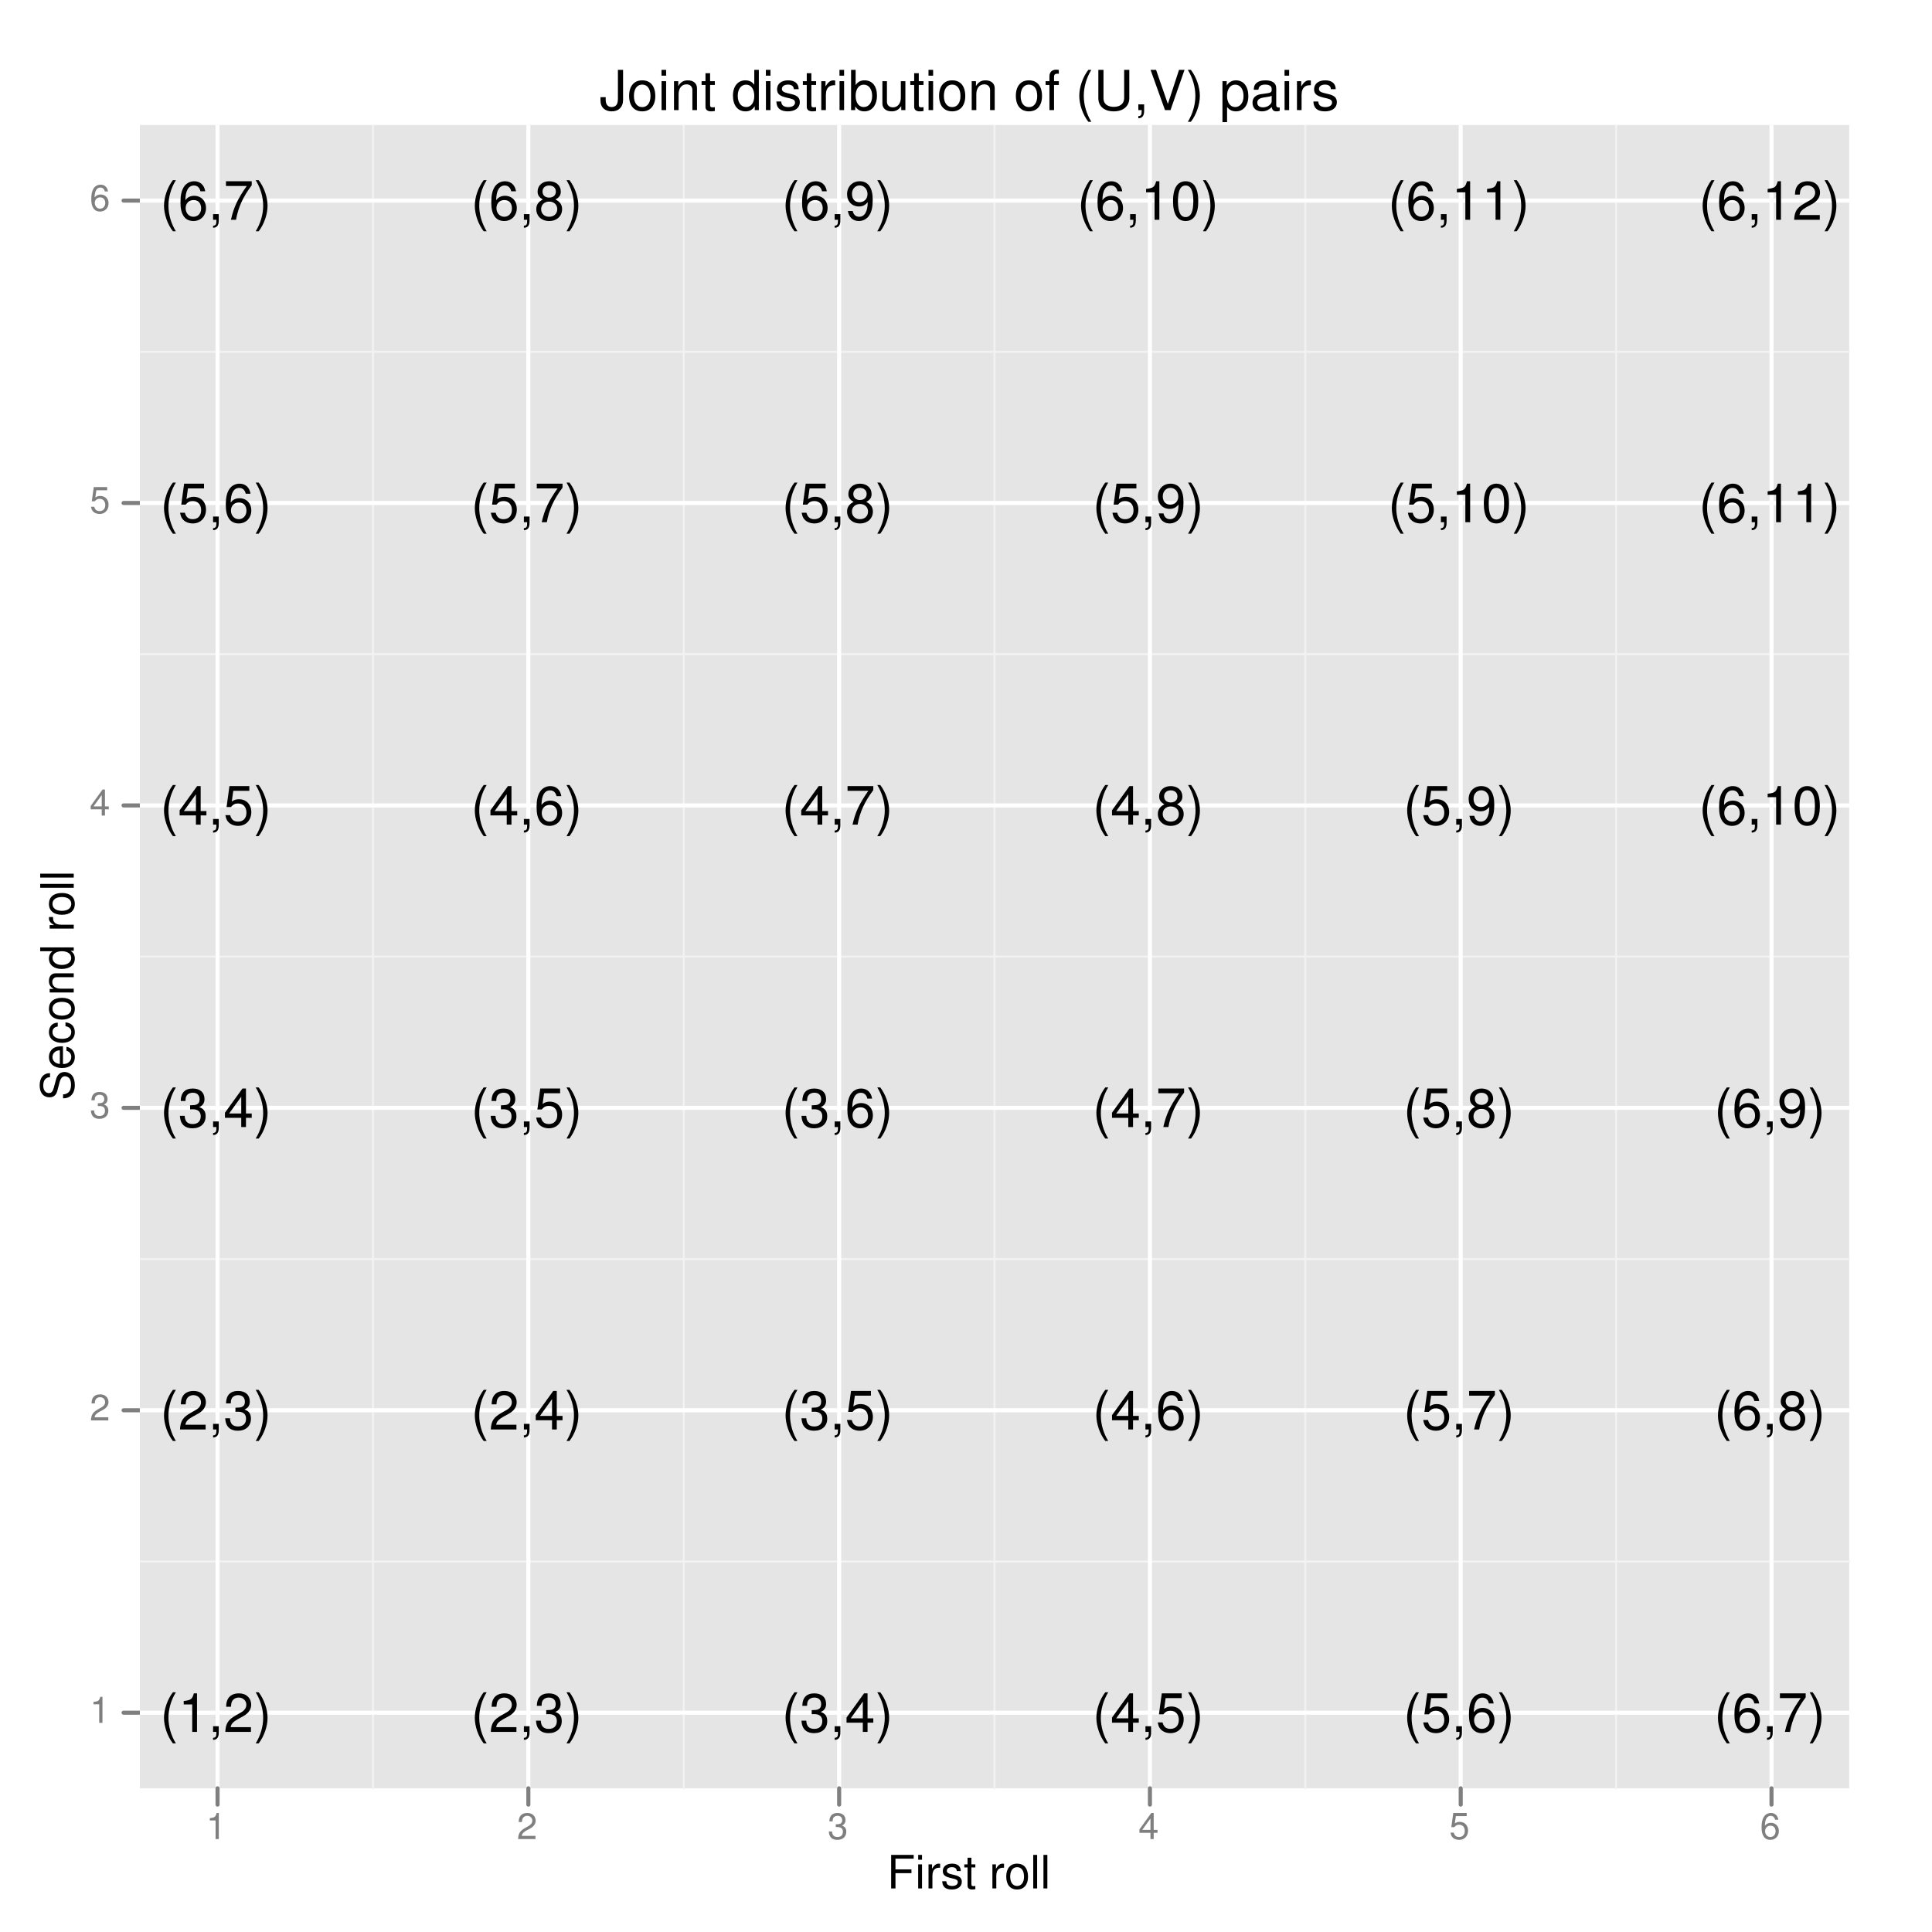 <?xml version="1.0" encoding="UTF-8"?>
<svg xmlns="http://www.w3.org/2000/svg" xmlns:xlink="http://www.w3.org/1999/xlink" width="504pt" height="504pt" viewBox="0 0 504 504" version="1.1">
<defs>
<g>
<symbol overflow="visible" id="glyph0-0">
<path style="stroke:none;" d="M 4.797 -10.5 L 4.797 -3.109 C 4.797 -2.281 4.703 -1.797 4.469 -1.438 C 4.203 -1.031 3.719 -0.797 3.188 -0.797 C 2.172 -0.797 1.609 -1.469 1.609 -2.688 L 1.609 -3.375 L 0.25 -3.375 L 0.25 -2.453 C 0.25 -0.75 1.375 0.328 3.172 0.328 C 5 0.328 6.141 -0.812 6.141 -2.625 L 6.141 -10.5 Z M 4.797 -10.5 "/>
</symbol>
<symbol overflow="visible" id="glyph0-1">
<path style="stroke:none;" d="M 3.922 -7.766 C 1.797 -7.766 0.516 -6.25 0.516 -3.719 C 0.516 -1.188 1.781 0.328 3.938 0.328 C 6.047 0.328 7.344 -1.188 7.344 -3.656 C 7.344 -6.266 6.094 -7.766 3.922 -7.766 Z M 3.938 -6.656 C 5.281 -6.656 6.094 -5.547 6.094 -3.672 C 6.094 -1.906 5.266 -0.781 3.938 -0.781 C 2.594 -0.781 1.766 -1.891 1.766 -3.719 C 1.766 -5.531 2.594 -6.656 3.938 -6.656 Z M 3.938 -6.656 "/>
</symbol>
<symbol overflow="visible" id="glyph0-2">
<path style="stroke:none;" d="M 2.156 -7.547 L 0.969 -7.547 L 0.969 0 L 2.156 0 Z M 2.156 -10.5 L 0.953 -10.5 L 0.953 -8.984 L 2.156 -8.984 Z M 2.156 -10.5 "/>
</symbol>
<symbol overflow="visible" id="glyph0-3">
<path style="stroke:none;" d="M 1.016 -7.547 L 1.016 0 L 2.219 0 L 2.219 -4.156 C 2.219 -5.703 3.031 -6.719 4.266 -6.719 C 5.219 -6.719 5.812 -6.141 5.812 -5.234 L 5.812 0 L 7.016 0 L 7.016 -5.703 C 7.016 -6.953 6.078 -7.766 4.625 -7.766 C 3.5 -7.766 2.781 -7.328 2.125 -6.281 L 2.125 -7.547 Z M 1.016 -7.547 "/>
</symbol>
<symbol overflow="visible" id="glyph0-4">
<path style="stroke:none;" d="M 3.656 -7.547 L 2.422 -7.547 L 2.422 -9.625 L 1.219 -9.625 L 1.219 -7.547 L 0.203 -7.547 L 0.203 -6.562 L 1.219 -6.562 L 1.219 -0.859 C 1.219 -0.094 1.75 0.328 2.672 0.328 C 2.969 0.328 3.25 0.297 3.656 0.234 L 3.656 -0.781 C 3.5 -0.734 3.312 -0.719 3.078 -0.719 C 2.562 -0.719 2.422 -0.859 2.422 -1.391 L 2.422 -6.562 L 3.656 -6.562 Z M 3.656 -7.547 "/>
</symbol>
<symbol overflow="visible" id="glyph0-5">
<path style="stroke:none;" d=""/>
</symbol>
<symbol overflow="visible" id="glyph0-6">
<path style="stroke:none;" d="M 7.125 -10.5 L 5.938 -10.5 L 5.938 -6.594 C 5.438 -7.359 4.625 -7.766 3.609 -7.766 C 1.656 -7.766 0.375 -6.188 0.375 -3.781 C 0.375 -1.234 1.625 0.328 3.656 0.328 C 4.703 0.328 5.422 -0.062 6.062 -1 L 6.062 0 L 7.125 0 Z M 3.812 -6.641 C 5.109 -6.641 5.938 -5.484 5.938 -3.688 C 5.938 -1.938 5.094 -0.797 3.828 -0.797 C 2.5 -0.797 1.625 -1.953 1.625 -3.719 C 1.625 -5.469 2.5 -6.641 3.812 -6.641 Z M 3.812 -6.641 "/>
</symbol>
<symbol overflow="visible" id="glyph0-7">
<path style="stroke:none;" d="M 6.312 -5.453 C 6.297 -6.922 5.312 -7.766 3.578 -7.766 C 1.812 -7.766 0.672 -6.859 0.672 -5.453 C 0.672 -4.281 1.281 -3.719 3.062 -3.281 L 4.188 -3.016 C 5.031 -2.812 5.359 -2.5 5.359 -1.953 C 5.359 -1.25 4.656 -0.781 3.594 -0.781 C 2.953 -0.781 2.406 -0.969 2.109 -1.281 C 1.922 -1.5 1.828 -1.719 1.75 -2.25 L 0.484 -2.25 C 0.547 -0.5 1.531 0.328 3.5 0.328 C 5.406 0.328 6.609 -0.609 6.609 -2.062 C 6.609 -3.188 5.984 -3.797 4.484 -4.156 L 3.328 -4.438 C 2.344 -4.672 1.938 -4.984 1.938 -5.516 C 1.938 -6.203 2.547 -6.656 3.531 -6.656 C 4.5 -6.656 5.016 -6.234 5.047 -5.453 Z M 6.312 -5.453 "/>
</symbol>
<symbol overflow="visible" id="glyph0-8">
<path style="stroke:none;" d="M 1 -7.547 L 1 0 L 2.203 0 L 2.203 -3.922 C 2.203 -5 2.484 -5.703 3.047 -6.125 C 3.422 -6.391 3.781 -6.484 4.625 -6.5 L 4.625 -7.719 C 4.422 -7.75 4.328 -7.766 4.156 -7.766 C 3.391 -7.766 2.797 -7.297 2.109 -6.188 L 2.109 -7.547 Z M 1 -7.547 "/>
</symbol>
<symbol overflow="visible" id="glyph0-9">
<path style="stroke:none;" d="M 0.781 -10.5 L 0.781 0 L 1.859 0 L 1.859 -0.969 C 2.438 -0.094 3.203 0.328 4.25 0.328 C 6.234 0.328 7.531 -1.297 7.531 -3.797 C 7.531 -6.25 6.297 -7.766 4.312 -7.766 C 3.266 -7.766 2.531 -7.375 1.969 -6.531 L 1.969 -10.5 Z M 4.078 -6.641 C 5.422 -6.641 6.281 -5.469 6.281 -3.672 C 6.281 -1.953 5.391 -0.797 4.078 -0.797 C 2.812 -0.797 1.969 -1.938 1.969 -3.719 C 1.969 -5.484 2.812 -6.641 4.078 -6.641 Z M 4.078 -6.641 "/>
</symbol>
<symbol overflow="visible" id="glyph0-10">
<path style="stroke:none;" d="M 6.938 0 L 6.938 -7.547 L 5.75 -7.547 L 5.75 -3.266 C 5.75 -1.734 4.938 -0.719 3.688 -0.719 C 2.734 -0.719 2.125 -1.297 2.125 -2.203 L 2.125 -7.547 L 0.938 -7.547 L 0.938 -1.734 C 0.938 -0.469 1.875 0.328 3.344 0.328 C 4.453 0.328 5.156 -0.062 5.859 -1.047 L 5.859 0 Z M 6.938 0 "/>
</symbol>
<symbol overflow="visible" id="glyph0-11">
<path style="stroke:none;" d="M 3.719 -7.547 L 2.469 -7.547 L 2.469 -8.734 C 2.469 -9.234 2.75 -9.5 3.297 -9.5 C 3.406 -9.5 3.438 -9.5 3.719 -9.484 L 3.719 -10.469 C 3.438 -10.531 3.281 -10.547 3.047 -10.547 C 1.938 -10.547 1.266 -9.906 1.266 -8.828 L 1.266 -7.547 L 0.266 -7.547 L 0.266 -6.562 L 1.266 -6.562 L 1.266 0 L 2.469 0 L 2.469 -6.562 L 3.719 -6.562 Z M 3.719 -7.547 "/>
</symbol>
<symbol overflow="visible" id="glyph0-12">
<path style="stroke:none;" d="M 3.406 -10.5 C 1.953 -8.609 1.047 -6 1.047 -3.734 C 1.047 -1.453 1.953 1.172 3.406 3.047 L 4.188 3.047 C 2.922 1 2.219 -1.422 2.219 -3.734 C 2.219 -6.016 2.922 -8.453 4.188 -10.5 Z M 3.406 -10.5 "/>
</symbol>
<symbol overflow="visible" id="glyph0-13">
<path style="stroke:none;" d="M 7.953 -10.5 L 7.953 -3.125 C 7.953 -1.719 6.922 -0.844 5.25 -0.844 C 4.469 -0.844 3.828 -1.031 3.328 -1.391 C 2.812 -1.797 2.562 -2.328 2.562 -3.125 L 2.562 -10.5 L 1.219 -10.5 L 1.219 -3.125 C 1.219 -1 2.75 0.328 5.25 0.328 C 7.703 0.328 9.297 -1.016 9.297 -3.125 L 9.297 -10.5 Z M 7.953 -10.5 "/>
</symbol>
<symbol overflow="visible" id="glyph0-14">
<path style="stroke:none;" d="M 1.25 -1.5 L 1.25 0 L 2.125 0 L 2.125 0.266 C 2.125 1.25 1.938 1.547 1.25 1.562 L 1.25 2.125 C 2.266 2.125 2.766 1.469 2.766 0.234 L 2.766 -1.5 Z M 1.25 -1.5 "/>
</symbol>
<symbol overflow="visible" id="glyph0-15">
<path style="stroke:none;" d="M 5.641 0 L 9.297 -10.5 L 7.859 -10.5 L 4.953 -1.609 L 1.875 -10.5 L 0.438 -10.5 L 4.203 0 Z M 5.641 0 "/>
</symbol>
<symbol overflow="visible" id="glyph0-16">
<path style="stroke:none;" d="M 1.344 3.047 C 2.781 1.172 3.688 -1.453 3.688 -3.719 C 3.688 -6 2.781 -8.609 1.344 -10.5 L 0.547 -10.5 C 1.812 -8.438 2.516 -6.016 2.516 -3.719 C 2.516 -1.422 1.812 1.016 0.547 3.047 Z M 1.344 3.047 "/>
</symbol>
<symbol overflow="visible" id="glyph0-17">
<path style="stroke:none;" d="M 0.781 3.141 L 1.984 3.141 L 1.984 -0.797 C 2.625 -0.016 3.328 0.328 4.312 0.328 C 6.25 0.328 7.531 -1.234 7.531 -3.641 C 7.531 -6.188 6.297 -7.766 4.297 -7.766 C 3.266 -7.766 2.453 -7.297 1.891 -6.406 L 1.891 -7.547 L 0.781 -7.547 Z M 4.094 -6.641 C 5.422 -6.641 6.281 -5.469 6.281 -3.672 C 6.281 -1.953 5.406 -0.797 4.094 -0.797 C 2.828 -0.797 1.984 -1.938 1.984 -3.719 C 1.984 -5.484 2.828 -6.641 4.094 -6.641 Z M 4.094 -6.641 "/>
</symbol>
<symbol overflow="visible" id="glyph0-18">
<path style="stroke:none;" d="M 7.703 -0.703 C 7.578 -0.672 7.516 -0.672 7.453 -0.672 C 7.031 -0.672 6.797 -0.891 6.797 -1.266 L 6.797 -5.703 C 6.797 -7.047 5.812 -7.766 3.969 -7.766 C 2.859 -7.766 1.953 -7.453 1.453 -6.891 C 1.109 -6.5 0.969 -6.062 0.938 -5.312 L 2.141 -5.312 C 2.25 -6.234 2.797 -6.656 3.922 -6.656 C 5 -6.656 5.609 -6.25 5.609 -5.531 L 5.609 -5.219 C 5.609 -4.703 5.297 -4.5 4.344 -4.375 C 2.656 -4.156 2.391 -4.109 1.938 -3.922 C 1.047 -3.562 0.609 -2.875 0.609 -1.906 C 0.609 -0.531 1.562 0.328 3.078 0.328 C 4.031 0.328 4.797 0 5.641 -0.781 C 5.734 -0.016 6.109 0.328 6.891 0.328 C 7.125 0.328 7.312 0.297 7.703 0.203 Z M 5.609 -2.375 C 5.609 -1.969 5.484 -1.734 5.125 -1.391 C 4.641 -0.953 4.047 -0.719 3.344 -0.719 C 2.406 -0.719 1.859 -1.172 1.859 -1.938 C 1.859 -2.719 2.391 -3.125 3.672 -3.312 C 4.938 -3.484 5.203 -3.547 5.609 -3.734 Z M 5.609 -2.375 "/>
</symbol>
<symbol overflow="visible" id="glyph1-0">
<path style="stroke:none;" d="M 2.203 -3.984 L 6.375 -3.984 L 6.375 -4.969 L 2.203 -4.969 L 2.203 -7.766 L 6.953 -7.766 L 6.953 -8.75 L 1.078 -8.75 L 1.078 0 L 2.203 0 Z M 2.203 -3.984 "/>
</symbol>
<symbol overflow="visible" id="glyph1-1">
<path style="stroke:none;" d="M 1.797 -6.281 L 0.797 -6.281 L 0.797 0 L 1.797 0 Z M 1.797 -8.75 L 0.797 -8.75 L 0.797 -7.484 L 1.797 -7.484 Z M 1.797 -8.75 "/>
</symbol>
<symbol overflow="visible" id="glyph1-2">
<path style="stroke:none;" d="M 0.828 -6.281 L 0.828 0 L 1.844 0 L 1.844 -3.266 C 1.844 -4.156 2.062 -4.75 2.547 -5.094 C 2.859 -5.328 3.156 -5.406 3.859 -5.406 L 3.859 -6.438 C 3.688 -6.453 3.594 -6.469 3.469 -6.469 C 2.812 -6.469 2.328 -6.078 1.75 -5.141 L 1.75 -6.281 Z M 0.828 -6.281 "/>
</symbol>
<symbol overflow="visible" id="glyph1-3">
<path style="stroke:none;" d="M 5.25 -4.531 C 5.25 -5.766 4.422 -6.469 2.969 -6.469 C 1.516 -6.469 0.562 -5.719 0.562 -4.547 C 0.562 -3.562 1.062 -3.094 2.562 -2.734 L 3.484 -2.516 C 4.188 -2.344 4.469 -2.094 4.469 -1.625 C 4.469 -1.047 3.875 -0.641 3 -0.641 C 2.453 -0.641 2 -0.797 1.75 -1.062 C 1.594 -1.25 1.531 -1.422 1.469 -1.875 L 0.406 -1.875 C 0.453 -0.422 1.266 0.281 2.922 0.281 C 4.5 0.281 5.516 -0.5 5.516 -1.719 C 5.516 -2.656 4.984 -3.172 3.734 -3.469 L 2.766 -3.703 C 1.953 -3.891 1.609 -4.156 1.609 -4.594 C 1.609 -5.172 2.125 -5.547 2.938 -5.547 C 3.75 -5.547 4.172 -5.203 4.203 -4.531 Z M 5.25 -4.531 "/>
</symbol>
<symbol overflow="visible" id="glyph1-4">
<path style="stroke:none;" d="M 3.047 -6.281 L 2.016 -6.281 L 2.016 -8.016 L 1.016 -8.016 L 1.016 -6.281 L 0.172 -6.281 L 0.172 -5.469 L 1.016 -5.469 L 1.016 -0.719 C 1.016 -0.078 1.453 0.281 2.234 0.281 C 2.469 0.281 2.719 0.25 3.047 0.188 L 3.047 -0.641 C 2.922 -0.609 2.766 -0.594 2.562 -0.594 C 2.141 -0.594 2.016 -0.719 2.016 -1.156 L 2.016 -5.469 L 3.047 -5.469 Z M 3.047 -6.281 "/>
</symbol>
<symbol overflow="visible" id="glyph1-5">
<path style="stroke:none;" d=""/>
</symbol>
<symbol overflow="visible" id="glyph1-6">
<path style="stroke:none;" d="M 3.266 -6.469 C 1.5 -6.469 0.438 -5.203 0.438 -3.094 C 0.438 -0.984 1.484 0.281 3.281 0.281 C 5.047 0.281 6.125 -0.984 6.125 -3.047 C 6.125 -5.219 5.078 -6.469 3.266 -6.469 Z M 3.281 -5.547 C 4.406 -5.547 5.078 -4.625 5.078 -3.062 C 5.078 -1.578 4.375 -0.641 3.281 -0.641 C 2.156 -0.641 1.469 -1.578 1.469 -3.094 C 1.469 -4.609 2.156 -5.547 3.281 -5.547 Z M 3.281 -5.547 "/>
</symbol>
<symbol overflow="visible" id="glyph1-7">
<path style="stroke:none;" d="M 1.828 -8.75 L 0.812 -8.75 L 0.812 0 L 1.828 0 Z M 1.828 -8.75 "/>
</symbol>
<symbol overflow="visible" id="glyph2-0">
<path style="stroke:none;" d="M -6.188 -7.156 C -7.891 -7.141 -8.891 -5.969 -8.891 -3.953 C -8.891 -2.031 -7.906 -0.844 -6.328 -0.844 C -5.25 -0.844 -4.578 -1.406 -4.281 -2.562 L -3.703 -4.734 C -3.422 -5.828 -2.969 -6.344 -2.297 -6.344 C -1.828 -6.344 -1.344 -6.078 -1.078 -5.719 C -0.844 -5.359 -0.703 -4.812 -0.703 -4.109 C -0.703 -3.156 -0.938 -2.516 -1.438 -2.094 C -1.828 -1.766 -2.25 -1.625 -2.781 -1.625 L -2.781 -0.578 C -1.984 -0.594 -1.453 -0.75 -0.969 -1.094 C -0.156 -1.688 0.281 -2.703 0.281 -4.031 C 0.281 -5.078 0.031 -5.922 -0.391 -6.484 C -0.859 -7.078 -1.641 -7.453 -2.406 -7.453 C -3.484 -7.453 -4.266 -6.781 -4.594 -5.594 L -5.188 -3.391 C -5.469 -2.344 -5.812 -1.953 -6.484 -1.953 C -7.375 -1.953 -7.953 -2.734 -7.953 -3.906 C -7.953 -5.297 -7.312 -6.078 -6.188 -6.094 Z M -6.188 -7.156 "/>
</symbol>
<symbol overflow="visible" id="glyph2-1">
<path style="stroke:none;" d="M -2.812 -6.156 C -3.766 -6.156 -4.344 -6.078 -4.812 -5.906 C -5.844 -5.5 -6.469 -4.531 -6.469 -3.359 C -6.469 -1.609 -5.125 -0.484 -3.062 -0.484 C -1 -0.484 0.281 -1.578 0.281 -3.344 C 0.281 -4.781 -0.547 -5.766 -1.906 -6.031 L -1.906 -5.016 C -1.078 -4.734 -0.641 -4.172 -0.641 -3.375 C -0.641 -2.734 -0.938 -2.203 -1.469 -1.859 C -1.828 -1.625 -2.188 -1.531 -2.812 -1.531 Z M -3.625 -1.547 C -4.781 -1.625 -5.547 -2.344 -5.547 -3.344 C -5.547 -4.328 -4.734 -5.094 -3.703 -5.094 C -3.672 -5.094 -3.641 -5.094 -3.625 -5.078 Z M -3.625 -1.547 "/>
</symbol>
<symbol overflow="visible" id="glyph2-2">
<path style="stroke:none;" d="M -4.172 -5.656 C -4.781 -5.609 -5.188 -5.469 -5.531 -5.234 C -6.125 -4.797 -6.469 -4.047 -6.469 -3.172 C -6.469 -1.469 -5.125 -0.375 -3.031 -0.375 C -1.016 -0.375 0.281 -1.453 0.281 -3.156 C 0.281 -4.656 -0.625 -5.609 -2.156 -5.719 L -2.156 -4.719 C -1.156 -4.547 -0.641 -4.031 -0.641 -3.188 C -0.641 -2.078 -1.547 -1.422 -3.031 -1.422 C -4.609 -1.422 -5.547 -2.062 -5.547 -3.156 C -5.547 -4 -5.047 -4.531 -4.172 -4.641 Z M -4.172 -5.656 "/>
</symbol>
<symbol overflow="visible" id="glyph2-3">
<path style="stroke:none;" d="M -6.469 -3.266 C -6.469 -1.5 -5.203 -0.438 -3.094 -0.438 C -0.984 -0.438 0.281 -1.484 0.281 -3.281 C 0.281 -5.047 -0.984 -6.125 -3.047 -6.125 C -5.219 -6.125 -6.469 -5.078 -6.469 -3.266 Z M -5.547 -3.281 C -5.547 -4.406 -4.625 -5.078 -3.062 -5.078 C -1.578 -5.078 -0.641 -4.375 -0.641 -3.281 C -0.641 -2.156 -1.578 -1.469 -3.094 -1.469 C -4.609 -1.469 -5.547 -2.156 -5.547 -3.281 Z M -5.547 -3.281 "/>
</symbol>
<symbol overflow="visible" id="glyph2-4">
<path style="stroke:none;" d="M -6.281 -0.844 L 0 -0.844 L 0 -1.844 L -3.469 -1.844 C -4.75 -1.844 -5.594 -2.516 -5.594 -3.547 C -5.594 -4.344 -5.109 -4.844 -4.359 -4.844 L 0 -4.844 L 0 -5.844 L -4.75 -5.844 C -5.797 -5.844 -6.469 -5.062 -6.469 -3.859 C -6.469 -2.922 -6.109 -2.312 -5.234 -1.766 L -6.281 -1.766 Z M -6.281 -0.844 "/>
</symbol>
<symbol overflow="visible" id="glyph2-5">
<path style="stroke:none;" d="M -8.75 -5.938 L -8.75 -4.938 L -5.5 -4.938 C -6.125 -4.531 -6.469 -3.859 -6.469 -3.016 C -6.469 -1.375 -5.156 -0.312 -3.156 -0.312 C -1.031 -0.312 0.281 -1.359 0.281 -3.047 C 0.281 -3.906 -0.047 -4.516 -0.828 -5.047 L 0 -5.047 L 0 -5.938 Z M -5.531 -3.188 C -5.531 -4.266 -4.578 -4.938 -3.078 -4.938 C -1.625 -4.938 -0.656 -4.25 -0.656 -3.188 C -0.656 -2.094 -1.625 -1.359 -3.094 -1.359 C -4.562 -1.359 -5.531 -2.094 -5.531 -3.188 Z M -5.531 -3.188 "/>
</symbol>
<symbol overflow="visible" id="glyph2-6">
<path style="stroke:none;" d=""/>
</symbol>
<symbol overflow="visible" id="glyph2-7">
<path style="stroke:none;" d="M -6.281 -0.828 L 0 -0.828 L 0 -1.844 L -3.266 -1.844 C -4.156 -1.844 -4.75 -2.062 -5.094 -2.547 C -5.328 -2.859 -5.406 -3.156 -5.406 -3.859 L -6.438 -3.859 C -6.453 -3.688 -6.469 -3.594 -6.469 -3.469 C -6.469 -2.812 -6.078 -2.328 -5.141 -1.75 L -6.281 -1.75 Z M -6.281 -0.828 "/>
</symbol>
<symbol overflow="visible" id="glyph2-8">
<path style="stroke:none;" d="M -8.75 -1.828 L -8.75 -0.812 L 0 -0.812 L 0 -1.828 Z M -8.75 -1.828 "/>
</symbol>
<symbol overflow="visible" id="glyph3-0">
<path style="stroke:none;" d="M 2.484 -4.844 L 2.484 0 L 3.328 0 L 3.328 -6.797 L 2.766 -6.797 C 2.469 -5.75 2.281 -5.609 0.984 -5.453 L 0.984 -4.844 Z M 2.484 -4.844 "/>
</symbol>
<symbol overflow="visible" id="glyph3-1">
<path style="stroke:none;" d="M 4.859 -0.828 L 1.281 -0.828 C 1.359 -1.391 1.672 -1.75 2.5 -2.234 L 3.469 -2.75 C 4.406 -3.266 4.906 -3.969 4.906 -4.812 C 4.906 -5.375 4.672 -5.906 4.266 -6.266 C 3.859 -6.625 3.375 -6.797 2.719 -6.797 C 1.859 -6.797 1.219 -6.5 0.844 -5.922 C 0.609 -5.562 0.5 -5.125 0.484 -4.438 L 1.328 -4.438 C 1.359 -4.906 1.406 -5.188 1.531 -5.406 C 1.75 -5.812 2.188 -6.062 2.703 -6.062 C 3.469 -6.062 4.031 -5.516 4.031 -4.781 C 4.031 -4.25 3.719 -3.797 3.125 -3.438 L 2.234 -2.938 C 0.812 -2.141 0.406 -1.5 0.328 0 L 4.859 0 Z M 4.859 -0.828 "/>
</symbol>
<symbol overflow="visible" id="glyph3-2">
<path style="stroke:none;" d="M 2.125 -3.125 L 2.578 -3.125 C 3.516 -3.125 3.984 -2.703 3.984 -1.891 C 3.984 -1.031 3.469 -0.531 2.578 -0.531 C 1.656 -0.531 1.203 -0.984 1.156 -1.969 L 0.312 -1.969 C 0.344 -1.422 0.438 -1.078 0.609 -0.766 C 0.953 -0.109 1.625 0.219 2.547 0.219 C 3.953 0.219 4.859 -0.609 4.859 -1.906 C 4.859 -2.766 4.516 -3.25 3.703 -3.516 C 4.344 -3.766 4.656 -4.25 4.656 -4.938 C 4.656 -6.109 3.875 -6.797 2.578 -6.797 C 1.203 -6.797 0.484 -6.047 0.453 -4.609 L 1.297 -4.609 C 1.312 -5.016 1.344 -5.25 1.453 -5.453 C 1.641 -5.828 2.062 -6.062 2.594 -6.062 C 3.344 -6.062 3.797 -5.625 3.797 -4.906 C 3.797 -4.422 3.609 -4.141 3.25 -3.984 C 3.016 -3.891 2.719 -3.844 2.125 -3.844 Z M 2.125 -3.125 "/>
</symbol>
<symbol overflow="visible" id="glyph3-3">
<path style="stroke:none;" d="M 3.141 -1.625 L 3.141 0 L 3.984 0 L 3.984 -1.625 L 4.984 -1.625 L 4.984 -2.391 L 3.984 -2.391 L 3.984 -6.797 L 3.359 -6.797 L 0.266 -2.516 L 0.266 -1.625 Z M 3.141 -2.391 L 1 -2.391 L 3.141 -5.359 Z M 3.141 -2.391 "/>
</symbol>
<symbol overflow="visible" id="glyph3-4">
<path style="stroke:none;" d="M 4.562 -6.797 L 1.062 -6.797 L 0.547 -3.094 L 1.328 -3.094 C 1.719 -3.562 2.047 -3.734 2.578 -3.734 C 3.484 -3.734 4.062 -3.109 4.062 -2.094 C 4.062 -1.125 3.484 -0.531 2.578 -0.531 C 1.828 -0.531 1.375 -0.906 1.188 -1.672 L 0.328 -1.672 C 0.453 -1.109 0.547 -0.844 0.75 -0.594 C 1.125 -0.078 1.828 0.219 2.594 0.219 C 3.969 0.219 4.922 -0.781 4.922 -2.219 C 4.922 -3.562 4.031 -4.484 2.719 -4.484 C 2.25 -4.484 1.859 -4.359 1.469 -4.062 L 1.734 -5.969 L 4.562 -5.969 Z M 4.562 -6.797 "/>
</symbol>
<symbol overflow="visible" id="glyph3-5">
<path style="stroke:none;" d="M 4.781 -5.031 C 4.609 -6.141 3.891 -6.797 2.844 -6.797 C 2.094 -6.797 1.422 -6.438 1.031 -5.828 C 0.609 -5.172 0.406 -4.344 0.406 -3.094 C 0.406 -1.953 0.578 -1.234 0.984 -0.625 C 1.359 -0.078 1.953 0.219 2.703 0.219 C 3.984 0.219 4.922 -0.734 4.922 -2.078 C 4.922 -3.344 4.062 -4.234 2.844 -4.234 C 2.172 -4.234 1.641 -3.969 1.281 -3.469 C 1.281 -5.125 1.828 -6.047 2.797 -6.047 C 3.391 -6.047 3.797 -5.672 3.938 -5.031 Z M 2.734 -3.484 C 3.547 -3.484 4.062 -2.922 4.062 -2 C 4.062 -1.156 3.484 -0.531 2.703 -0.531 C 1.922 -0.531 1.328 -1.188 1.328 -2.047 C 1.328 -2.891 1.906 -3.484 2.734 -3.484 Z M 2.734 -3.484 "/>
</symbol>
<symbol overflow="visible" id="glyph4-0">
<path style="stroke:none;" d="M 3.344 -10.328 C 1.922 -8.469 1.031 -5.891 1.031 -3.672 C 1.031 -1.438 1.922 1.141 3.344 3 L 4.125 3 C 2.875 0.984 2.188 -1.406 2.188 -3.672 C 2.188 -5.922 2.875 -8.312 4.125 -10.328 Z M 3.344 -10.328 "/>
</symbol>
<symbol overflow="visible" id="glyph4-1">
<path style="stroke:none;" d="M 3.672 -7.156 L 3.672 0 L 4.922 0 L 4.922 -10.047 L 4.094 -10.047 C 3.656 -8.5 3.375 -8.297 1.453 -8.047 L 1.453 -7.156 Z M 3.672 -7.156 "/>
</symbol>
<symbol overflow="visible" id="glyph4-2">
<path style="stroke:none;" d="M 1.234 -1.469 L 1.234 0 L 2.078 0 L 2.078 0.25 C 2.078 1.234 1.906 1.516 1.234 1.547 L 1.234 2.078 C 2.219 2.078 2.719 1.453 2.719 0.234 L 2.719 -1.469 Z M 1.234 -1.469 "/>
</symbol>
<symbol overflow="visible" id="glyph4-3">
<path style="stroke:none;" d="M 7.172 -1.234 L 1.891 -1.234 C 2.016 -2.062 2.469 -2.578 3.703 -3.297 L 5.109 -4.062 C 6.516 -4.828 7.234 -5.859 7.234 -7.094 C 7.234 -7.938 6.906 -8.719 6.312 -9.25 C 5.719 -9.797 4.969 -10.047 4.031 -10.047 C 2.75 -10.047 1.797 -9.594 1.25 -8.75 C 0.891 -8.203 0.734 -7.578 0.703 -6.562 L 1.953 -6.562 C 2 -7.234 2.078 -7.656 2.25 -7.984 C 2.578 -8.594 3.234 -8.953 3.984 -8.953 C 5.109 -8.953 5.969 -8.156 5.969 -7.078 C 5.969 -6.281 5.5 -5.594 4.609 -5.094 L 3.297 -4.344 C 1.203 -3.156 0.594 -2.203 0.484 0 L 7.172 0 Z M 7.172 -1.234 "/>
</symbol>
<symbol overflow="visible" id="glyph4-4">
<path style="stroke:none;" d="M 1.312 3 C 2.734 1.141 3.625 -1.438 3.625 -3.656 C 3.625 -5.891 2.734 -8.469 1.312 -10.328 L 0.531 -10.328 C 1.781 -8.312 2.484 -5.922 2.484 -3.656 C 2.484 -1.406 1.781 0.984 0.531 3 Z M 1.312 3 "/>
</symbol>
<symbol overflow="visible" id="glyph4-5">
<path style="stroke:none;" d="M 3.125 -4.609 L 3.281 -4.609 L 3.812 -4.625 C 5.188 -4.625 5.891 -4 5.891 -2.797 C 5.891 -1.531 5.109 -0.781 3.812 -0.781 C 2.453 -0.781 1.781 -1.453 1.703 -2.922 L 0.453 -2.922 C 0.516 -2.109 0.656 -1.594 0.891 -1.141 C 1.406 -0.172 2.391 0.328 3.766 0.328 C 5.844 0.328 7.172 -0.906 7.172 -2.812 C 7.172 -4.078 6.672 -4.797 5.469 -5.203 C 6.406 -5.562 6.875 -6.281 6.875 -7.281 C 6.875 -9.016 5.719 -10.047 3.812 -10.047 C 1.781 -10.047 0.703 -8.938 0.672 -6.797 L 1.906 -6.797 C 1.922 -7.406 1.984 -7.75 2.141 -8.062 C 2.422 -8.609 3.047 -8.953 3.828 -8.953 C 4.938 -8.953 5.594 -8.312 5.594 -7.234 C 5.594 -6.531 5.344 -6.109 4.797 -5.875 C 4.453 -5.734 4.016 -5.688 3.125 -5.672 Z M 3.125 -4.609 "/>
</symbol>
<symbol overflow="visible" id="glyph4-6">
<path style="stroke:none;" d="M 4.641 -2.406 L 4.641 0 L 5.875 0 L 5.875 -2.406 L 7.375 -2.406 L 7.375 -3.531 L 5.875 -3.531 L 5.875 -10.047 L 4.953 -10.047 L 0.391 -3.734 L 0.391 -2.406 Z M 4.641 -3.531 L 1.484 -3.531 L 4.641 -7.922 Z M 4.641 -3.531 "/>
</symbol>
<symbol overflow="visible" id="glyph4-7">
<path style="stroke:none;" d="M 6.75 -10.047 L 1.562 -10.047 L 0.812 -4.578 L 1.953 -4.578 C 2.531 -5.266 3.016 -5.516 3.797 -5.516 C 5.141 -5.516 6 -4.594 6 -3.109 C 6 -1.656 5.156 -0.781 3.797 -0.781 C 2.703 -0.781 2.047 -1.328 1.75 -2.469 L 0.5 -2.469 C 0.672 -1.641 0.812 -1.25 1.109 -0.875 C 1.672 -0.109 2.688 0.328 3.828 0.328 C 5.859 0.328 7.266 -1.141 7.266 -3.281 C 7.266 -5.25 5.953 -6.625 4.031 -6.625 C 3.312 -6.625 2.75 -6.438 2.172 -6.016 L 2.562 -8.812 L 6.75 -8.812 Z M 6.75 -10.047 "/>
</symbol>
<symbol overflow="visible" id="glyph4-8">
<path style="stroke:none;" d="M 7.062 -7.422 C 6.812 -9.062 5.734 -10.047 4.203 -10.047 C 3.109 -10.047 2.109 -9.516 1.516 -8.609 C 0.891 -7.641 0.609 -6.406 0.609 -4.578 C 0.609 -2.891 0.859 -1.812 1.453 -0.922 C 2 -0.109 2.875 0.328 3.984 0.328 C 5.891 0.328 7.266 -1.094 7.266 -3.062 C 7.266 -4.938 6 -6.25 4.188 -6.25 C 3.203 -6.25 2.422 -5.859 1.891 -5.125 C 1.906 -7.578 2.688 -8.938 4.125 -8.938 C 5 -8.938 5.609 -8.391 5.812 -7.422 Z M 4.031 -5.141 C 5.25 -5.141 6 -4.312 6 -2.969 C 6 -1.703 5.141 -0.781 4 -0.781 C 2.828 -0.781 1.953 -1.75 1.953 -3.031 C 1.953 -4.281 2.812 -5.141 4.031 -5.141 Z M 4.031 -5.141 "/>
</symbol>
<symbol overflow="visible" id="glyph4-9">
<path style="stroke:none;" d="M 7.375 -10.047 L 0.656 -10.047 L 0.656 -8.812 L 6.078 -8.812 C 3.688 -5.406 2.703 -3.297 1.953 0 L 3.281 0 C 3.844 -3.219 5.109 -5.984 7.375 -9 Z M 7.375 -10.047 "/>
</symbol>
<symbol overflow="visible" id="glyph4-10">
<path style="stroke:none;" d="M 5.547 -5.281 C 6.578 -5.906 6.922 -6.422 6.922 -7.375 C 6.922 -8.938 5.688 -10.047 3.891 -10.047 C 2.125 -10.047 0.875 -8.938 0.875 -7.375 C 0.875 -6.438 1.219 -5.922 2.234 -5.281 C 1.094 -4.734 0.531 -3.891 0.531 -2.797 C 0.531 -0.953 1.906 0.328 3.891 0.328 C 5.875 0.328 7.266 -0.953 7.266 -2.781 C 7.266 -3.891 6.703 -4.734 5.547 -5.281 Z M 3.891 -8.938 C 4.953 -8.938 5.641 -8.312 5.641 -7.344 C 5.641 -6.406 4.953 -5.781 3.891 -5.781 C 2.844 -5.781 2.156 -6.406 2.156 -7.359 C 2.156 -8.312 2.844 -8.938 3.891 -8.938 Z M 3.891 -4.734 C 5.141 -4.734 6 -3.938 6 -2.766 C 6 -1.578 5.141 -0.781 3.875 -0.781 C 2.656 -0.781 1.797 -1.594 1.797 -2.766 C 1.797 -3.938 2.656 -4.734 3.891 -4.734 Z M 3.891 -4.734 "/>
</symbol>
<symbol overflow="visible" id="glyph4-11">
<path style="stroke:none;" d="M 0.75 -2.297 C 0.984 -0.656 2.062 0.328 3.594 0.328 C 4.703 0.328 5.719 -0.219 6.297 -1.109 C 6.938 -2.078 7.219 -3.312 7.219 -5.141 C 7.219 -6.828 6.953 -7.906 6.359 -8.797 C 5.812 -9.609 4.938 -10.047 3.828 -10.047 C 1.906 -10.047 0.531 -8.625 0.531 -6.656 C 0.531 -4.797 1.812 -3.469 3.625 -3.469 C 4.578 -3.469 5.266 -3.812 5.922 -4.594 C 5.906 -2.141 5.109 -0.781 3.688 -0.781 C 2.812 -0.781 2.203 -1.328 2 -2.297 Z M 3.812 -8.953 C 4.969 -8.953 5.859 -8 5.859 -6.688 C 5.859 -5.453 4.984 -4.578 3.766 -4.578 C 2.562 -4.578 1.812 -5.406 1.812 -6.766 C 1.812 -8.031 2.672 -8.953 3.812 -8.953 Z M 3.812 -8.953 "/>
</symbol>
<symbol overflow="visible" id="glyph4-12">
<path style="stroke:none;" d="M 3.891 -10.047 C 2.969 -10.047 2.109 -9.641 1.594 -8.938 C 0.938 -8.062 0.609 -6.719 0.609 -4.859 C 0.609 -1.469 1.75 0.328 3.891 0.328 C 6.016 0.328 7.188 -1.469 7.188 -4.781 C 7.188 -6.734 6.875 -8.031 6.203 -8.938 C 5.688 -9.656 4.844 -10.047 3.891 -10.047 Z M 3.891 -8.938 C 5.25 -8.938 5.906 -7.578 5.906 -4.891 C 5.906 -2.047 5.25 -0.703 3.875 -0.703 C 2.547 -0.703 1.891 -2.094 1.891 -4.844 C 1.891 -7.594 2.547 -8.938 3.891 -8.938 Z M 3.891 -8.938 "/>
</symbol>
</g>
<clipPath id="clip1">
  <path d="M 36.488 32.602 L 483.402 32.602 L 483.402 467.516 L 36.488 467.516 Z M 36.488 32.602 "/>
</clipPath>
</defs>
<g id="surface161">
<rect x="0" y="0" width="504" height="504" style="fill:rgb(100%,100%,100%);fill-opacity:1;stroke:none;"/>
<rect x="0" y="0" width="504" height="504" style="fill:rgb(100%,100%,100%);fill-opacity:1;stroke:none;"/>
<g style="fill:rgb(0%,0%,0%);fill-opacity:1;">
  <use xlink:href="#glyph0-0" x="156.398" y="28.723"/>
  <use xlink:href="#glyph0-1" x="163.602" y="28.723"/>
  <use xlink:href="#glyph0-2" x="171.611" y="28.723"/>
  <use xlink:href="#glyph0-3" x="174.81" y="28.723"/>
  <use xlink:href="#glyph0-4" x="182.819" y="28.723"/>
  <use xlink:href="#glyph0-5" x="186.824" y="28.723"/>
  <use xlink:href="#glyph0-6" x="190.829" y="28.723"/>
  <use xlink:href="#glyph0-2" x="198.839" y="28.723"/>
  <use xlink:href="#glyph0-7" x="202.037" y="28.723"/>
  <use xlink:href="#glyph0-4" x="209.24" y="28.723"/>
  <use xlink:href="#glyph0-8" x="213.245" y="28.723"/>
  <use xlink:href="#glyph0-2" x="218.042" y="28.723"/>
  <use xlink:href="#glyph0-9" x="221.24" y="28.723"/>
  <use xlink:href="#glyph0-10" x="229.25" y="28.723"/>
  <use xlink:href="#glyph0-4" x="237.26" y="28.723"/>
  <use xlink:href="#glyph0-2" x="241.265" y="28.723"/>
  <use xlink:href="#glyph0-1" x="244.463" y="28.723"/>
  <use xlink:href="#glyph0-3" x="252.473" y="28.723"/>
  <use xlink:href="#glyph0-5" x="260.482" y="28.723"/>
  <use xlink:href="#glyph0-1" x="264.487" y="28.723"/>
  <use xlink:href="#glyph0-11" x="272.497" y="28.723"/>
  <use xlink:href="#glyph0-5" x="276.502" y="28.723"/>
  <use xlink:href="#glyph0-12" x="280.507" y="28.723"/>
  <use xlink:href="#glyph0-13" x="285.304" y="28.723"/>
  <use xlink:href="#glyph0-14" x="295.705" y="28.723"/>
  <use xlink:href="#glyph0-15" x="299.71" y="28.723"/>
  <use xlink:href="#glyph0-16" x="309.319" y="28.723"/>
  <use xlink:href="#glyph0-5" x="314.116" y="28.723"/>
  <use xlink:href="#glyph0-17" x="318.121" y="28.723"/>
  <use xlink:href="#glyph0-18" x="326.131" y="28.723"/>
  <use xlink:href="#glyph0-2" x="334.141" y="28.723"/>
  <use xlink:href="#glyph0-8" x="337.339" y="28.723"/>
  <use xlink:href="#glyph0-7" x="342.136" y="28.723"/>
</g>
<g style="fill:rgb(0%,0%,0%);fill-opacity:1;">
  <use xlink:href="#glyph1-0" x="231.398" y="492.635"/>
  <use xlink:href="#glyph1-1" x="238.73" y="492.635"/>
  <use xlink:href="#glyph1-2" x="241.395" y="492.635"/>
  <use xlink:href="#glyph1-3" x="245.391" y="492.635"/>
  <use xlink:href="#glyph1-4" x="251.391" y="492.635"/>
  <use xlink:href="#glyph1-5" x="254.727" y="492.635"/>
  <use xlink:href="#glyph1-2" x="258.062" y="492.635"/>
  <use xlink:href="#glyph1-6" x="262.059" y="492.635"/>
  <use xlink:href="#glyph1-7" x="268.73" y="492.635"/>
  <use xlink:href="#glyph1-7" x="271.395" y="492.635"/>
</g>
<g style="fill:rgb(0%,0%,0%);fill-opacity:1;">
  <use xlink:href="#glyph2-0" x="19.236" y="287.102"/>
  <use xlink:href="#glyph2-1" x="19.236" y="279.098"/>
  <use xlink:href="#glyph2-2" x="19.236" y="272.426"/>
  <use xlink:href="#glyph2-3" x="19.236" y="266.426"/>
  <use xlink:href="#glyph2-4" x="19.236" y="259.754"/>
  <use xlink:href="#glyph2-5" x="19.236" y="253.082"/>
  <use xlink:href="#glyph2-6" x="19.236" y="246.41"/>
  <use xlink:href="#glyph2-7" x="19.236" y="243.074"/>
  <use xlink:href="#glyph2-3" x="19.236" y="239.078"/>
  <use xlink:href="#glyph2-8" x="19.236" y="232.406"/>
  <use xlink:href="#glyph2-8" x="19.236" y="229.742"/>
</g>
<g style="fill:rgb(49.804%,49.804%,49.804%);fill-opacity:1;">
  <use xlink:href="#glyph3-0" x="23.398" y="449.437"/>
</g>
<g style="fill:rgb(49.804%,49.804%,49.804%);fill-opacity:1;">
  <use xlink:href="#glyph3-1" x="23.398" y="370.546"/>
</g>
<g style="fill:rgb(49.804%,49.804%,49.804%);fill-opacity:1;">
  <use xlink:href="#glyph3-2" x="23.398" y="291.651"/>
</g>
<g style="fill:rgb(49.804%,49.804%,49.804%);fill-opacity:1;">
  <use xlink:href="#glyph3-3" x="23.398" y="212.757"/>
</g>
<g style="fill:rgb(49.804%,49.804%,49.804%);fill-opacity:1;">
  <use xlink:href="#glyph3-4" x="23.398" y="133.862"/>
</g>
<g style="fill:rgb(49.804%,49.804%,49.804%);fill-opacity:1;">
  <use xlink:href="#glyph3-5" x="23.398" y="54.972"/>
</g>
<path style="fill:none;stroke-width:1.063;stroke-linecap:round;stroke-linejoin:round;stroke:rgb(49.804%,49.804%,49.804%);stroke-opacity:1;stroke-miterlimit:10;" d="M 32.234 446.789 L 36.488 446.789 "/>
<path style="fill:none;stroke-width:1.063;stroke-linecap:round;stroke-linejoin:round;stroke:rgb(49.804%,49.804%,49.804%);stroke-opacity:1;stroke-miterlimit:10;" d="M 32.234 367.898 L 36.488 367.898 "/>
<path style="fill:none;stroke-width:1.063;stroke-linecap:round;stroke-linejoin:round;stroke:rgb(49.804%,49.804%,49.804%);stroke-opacity:1;stroke-miterlimit:10;" d="M 32.234 289.004 L 36.488 289.004 "/>
<path style="fill:none;stroke-width:1.063;stroke-linecap:round;stroke-linejoin:round;stroke:rgb(49.804%,49.804%,49.804%);stroke-opacity:1;stroke-miterlimit:10;" d="M 32.234 210.109 L 36.488 210.109 "/>
<path style="fill:none;stroke-width:1.063;stroke-linecap:round;stroke-linejoin:round;stroke:rgb(49.804%,49.804%,49.804%);stroke-opacity:1;stroke-miterlimit:10;" d="M 32.234 131.215 L 36.488 131.215 "/>
<path style="fill:none;stroke-width:1.063;stroke-linecap:round;stroke-linejoin:round;stroke:rgb(49.804%,49.804%,49.804%);stroke-opacity:1;stroke-miterlimit:10;" d="M 32.234 52.324 L 36.488 52.324 "/>
<g clip-path="url(#clip1)" clip-rule="nonzero">
<path style=" stroke:none;fill-rule:nonzero;fill:rgb(89.804%,89.804%,89.804%);fill-opacity:1;" d="M 36.488 466.512 L 482.402 466.512 L 482.402 32.598 L 36.488 32.598 Z M 36.488 466.512 "/>
<path style="fill:none;stroke-width:0.531;stroke-linecap:round;stroke-linejoin:round;stroke:rgb(94.902%,94.902%,94.902%);stroke-opacity:1;stroke-miterlimit:10;" d="M 36.488 446.789 L 482.398 446.789 "/>
<path style="fill:none;stroke-width:0.531;stroke-linecap:round;stroke-linejoin:round;stroke:rgb(94.902%,94.902%,94.902%);stroke-opacity:1;stroke-miterlimit:10;" d="M 36.488 407.344 L 482.398 407.344 "/>
<path style="fill:none;stroke-width:0.531;stroke-linecap:round;stroke-linejoin:round;stroke:rgb(94.902%,94.902%,94.902%);stroke-opacity:1;stroke-miterlimit:10;" d="M 36.488 367.898 L 482.398 367.898 "/>
<path style="fill:none;stroke-width:0.531;stroke-linecap:round;stroke-linejoin:round;stroke:rgb(94.902%,94.902%,94.902%);stroke-opacity:1;stroke-miterlimit:10;" d="M 36.488 328.449 L 482.398 328.449 "/>
<path style="fill:none;stroke-width:0.531;stroke-linecap:round;stroke-linejoin:round;stroke:rgb(94.902%,94.902%,94.902%);stroke-opacity:1;stroke-miterlimit:10;" d="M 36.488 289.004 L 482.398 289.004 "/>
<path style="fill:none;stroke-width:0.531;stroke-linecap:round;stroke-linejoin:round;stroke:rgb(94.902%,94.902%,94.902%);stroke-opacity:1;stroke-miterlimit:10;" d="M 36.488 249.559 L 482.398 249.559 "/>
<path style="fill:none;stroke-width:0.531;stroke-linecap:round;stroke-linejoin:round;stroke:rgb(94.902%,94.902%,94.902%);stroke-opacity:1;stroke-miterlimit:10;" d="M 36.488 210.109 L 482.398 210.109 "/>
<path style="fill:none;stroke-width:0.531;stroke-linecap:round;stroke-linejoin:round;stroke:rgb(94.902%,94.902%,94.902%);stroke-opacity:1;stroke-miterlimit:10;" d="M 36.488 170.664 L 482.398 170.664 "/>
<path style="fill:none;stroke-width:0.531;stroke-linecap:round;stroke-linejoin:round;stroke:rgb(94.902%,94.902%,94.902%);stroke-opacity:1;stroke-miterlimit:10;" d="M 36.488 131.215 L 482.398 131.215 "/>
<path style="fill:none;stroke-width:0.531;stroke-linecap:round;stroke-linejoin:round;stroke:rgb(94.902%,94.902%,94.902%);stroke-opacity:1;stroke-miterlimit:10;" d="M 36.488 91.77 L 482.398 91.77 "/>
<path style="fill:none;stroke-width:0.531;stroke-linecap:round;stroke-linejoin:round;stroke:rgb(94.902%,94.902%,94.902%);stroke-opacity:1;stroke-miterlimit:10;" d="M 36.488 52.324 L 482.398 52.324 "/>
<path style="fill:none;stroke-width:0.531;stroke-linecap:round;stroke-linejoin:round;stroke:rgb(94.902%,94.902%,94.902%);stroke-opacity:1;stroke-miterlimit:10;" d="M 56.754 466.512 L 56.754 32.602 "/>
<path style="fill:none;stroke-width:0.531;stroke-linecap:round;stroke-linejoin:round;stroke:rgb(94.902%,94.902%,94.902%);stroke-opacity:1;stroke-miterlimit:10;" d="M 97.293 466.512 L 97.293 32.602 "/>
<path style="fill:none;stroke-width:0.531;stroke-linecap:round;stroke-linejoin:round;stroke:rgb(94.902%,94.902%,94.902%);stroke-opacity:1;stroke-miterlimit:10;" d="M 137.832 466.512 L 137.832 32.602 "/>
<path style="fill:none;stroke-width:0.531;stroke-linecap:round;stroke-linejoin:round;stroke:rgb(94.902%,94.902%,94.902%);stroke-opacity:1;stroke-miterlimit:10;" d="M 178.367 466.512 L 178.367 32.602 "/>
<path style="fill:none;stroke-width:0.531;stroke-linecap:round;stroke-linejoin:round;stroke:rgb(94.902%,94.902%,94.902%);stroke-opacity:1;stroke-miterlimit:10;" d="M 218.906 466.512 L 218.906 32.602 "/>
<path style="fill:none;stroke-width:0.531;stroke-linecap:round;stroke-linejoin:round;stroke:rgb(94.902%,94.902%,94.902%);stroke-opacity:1;stroke-miterlimit:10;" d="M 259.441 466.512 L 259.441 32.602 "/>
<path style="fill:none;stroke-width:0.531;stroke-linecap:round;stroke-linejoin:round;stroke:rgb(94.902%,94.902%,94.902%);stroke-opacity:1;stroke-miterlimit:10;" d="M 299.98 466.512 L 299.98 32.602 "/>
<path style="fill:none;stroke-width:0.531;stroke-linecap:round;stroke-linejoin:round;stroke:rgb(94.902%,94.902%,94.902%);stroke-opacity:1;stroke-miterlimit:10;" d="M 340.52 466.512 L 340.52 32.602 "/>
<path style="fill:none;stroke-width:0.531;stroke-linecap:round;stroke-linejoin:round;stroke:rgb(94.902%,94.902%,94.902%);stroke-opacity:1;stroke-miterlimit:10;" d="M 381.055 466.512 L 381.055 32.602 "/>
<path style="fill:none;stroke-width:0.531;stroke-linecap:round;stroke-linejoin:round;stroke:rgb(94.902%,94.902%,94.902%);stroke-opacity:1;stroke-miterlimit:10;" d="M 421.594 466.512 L 421.594 32.602 "/>
<path style="fill:none;stroke-width:0.531;stroke-linecap:round;stroke-linejoin:round;stroke:rgb(94.902%,94.902%,94.902%);stroke-opacity:1;stroke-miterlimit:10;" d="M 462.133 466.512 L 462.133 32.602 "/>
<path style="fill:none;stroke-width:1.063;stroke-linecap:round;stroke-linejoin:round;stroke:rgb(100%,100%,100%);stroke-opacity:1;stroke-miterlimit:10;" d="M 36.488 446.789 L 482.398 446.789 "/>
<path style="fill:none;stroke-width:1.063;stroke-linecap:round;stroke-linejoin:round;stroke:rgb(100%,100%,100%);stroke-opacity:1;stroke-miterlimit:10;" d="M 36.488 367.898 L 482.398 367.898 "/>
<path style="fill:none;stroke-width:1.063;stroke-linecap:round;stroke-linejoin:round;stroke:rgb(100%,100%,100%);stroke-opacity:1;stroke-miterlimit:10;" d="M 36.488 289.004 L 482.398 289.004 "/>
<path style="fill:none;stroke-width:1.063;stroke-linecap:round;stroke-linejoin:round;stroke:rgb(100%,100%,100%);stroke-opacity:1;stroke-miterlimit:10;" d="M 36.488 210.109 L 482.398 210.109 "/>
<path style="fill:none;stroke-width:1.063;stroke-linecap:round;stroke-linejoin:round;stroke:rgb(100%,100%,100%);stroke-opacity:1;stroke-miterlimit:10;" d="M 36.488 131.215 L 482.398 131.215 "/>
<path style="fill:none;stroke-width:1.063;stroke-linecap:round;stroke-linejoin:round;stroke:rgb(100%,100%,100%);stroke-opacity:1;stroke-miterlimit:10;" d="M 36.488 52.324 L 482.398 52.324 "/>
<path style="fill:none;stroke-width:1.063;stroke-linecap:round;stroke-linejoin:round;stroke:rgb(100%,100%,100%);stroke-opacity:1;stroke-miterlimit:10;" d="M 56.754 466.512 L 56.754 32.602 "/>
<path style="fill:none;stroke-width:1.063;stroke-linecap:round;stroke-linejoin:round;stroke:rgb(100%,100%,100%);stroke-opacity:1;stroke-miterlimit:10;" d="M 137.832 466.512 L 137.832 32.602 "/>
<path style="fill:none;stroke-width:1.063;stroke-linecap:round;stroke-linejoin:round;stroke:rgb(100%,100%,100%);stroke-opacity:1;stroke-miterlimit:10;" d="M 218.906 466.512 L 218.906 32.602 "/>
<path style="fill:none;stroke-width:1.063;stroke-linecap:round;stroke-linejoin:round;stroke:rgb(100%,100%,100%);stroke-opacity:1;stroke-miterlimit:10;" d="M 299.98 466.512 L 299.98 32.602 "/>
<path style="fill:none;stroke-width:1.063;stroke-linecap:round;stroke-linejoin:round;stroke:rgb(100%,100%,100%);stroke-opacity:1;stroke-miterlimit:10;" d="M 381.055 466.512 L 381.055 32.602 "/>
<path style="fill:none;stroke-width:1.063;stroke-linecap:round;stroke-linejoin:round;stroke:rgb(100%,100%,100%);stroke-opacity:1;stroke-miterlimit:10;" d="M 462.133 466.512 L 462.133 32.602 "/>
<g style="fill:rgb(0%,0%,0%);fill-opacity:1;">
  <use xlink:href="#glyph4-0" x="41.754" y="451.796"/>
  <use xlink:href="#glyph4-1" x="46.473" y="451.796"/>
  <use xlink:href="#glyph4-2" x="54.353" y="451.796"/>
  <use xlink:href="#glyph4-3" x="58.292" y="451.796"/>
  <use xlink:href="#glyph4-4" x="66.172" y="451.796"/>
</g>
<g style="fill:rgb(0%,0%,0%);fill-opacity:1;">
  <use xlink:href="#glyph4-0" x="122.832" y="451.796"/>
  <use xlink:href="#glyph4-3" x="127.551" y="451.796"/>
  <use xlink:href="#glyph4-2" x="135.431" y="451.796"/>
  <use xlink:href="#glyph4-5" x="139.37" y="451.796"/>
  <use xlink:href="#glyph4-4" x="147.25" y="451.796"/>
</g>
<g style="fill:rgb(0%,0%,0%);fill-opacity:1;">
  <use xlink:href="#glyph4-0" x="203.906" y="451.796"/>
  <use xlink:href="#glyph4-5" x="208.625" y="451.796"/>
  <use xlink:href="#glyph4-2" x="216.505" y="451.796"/>
  <use xlink:href="#glyph4-6" x="220.444" y="451.796"/>
  <use xlink:href="#glyph4-4" x="228.324" y="451.796"/>
</g>
<g style="fill:rgb(0%,0%,0%);fill-opacity:1;">
  <use xlink:href="#glyph4-0" x="284.98" y="451.796"/>
  <use xlink:href="#glyph4-6" x="289.699" y="451.796"/>
  <use xlink:href="#glyph4-2" x="297.579" y="451.796"/>
  <use xlink:href="#glyph4-7" x="301.519" y="451.796"/>
  <use xlink:href="#glyph4-4" x="309.398" y="451.796"/>
</g>
<g style="fill:rgb(0%,0%,0%);fill-opacity:1;">
  <use xlink:href="#glyph4-0" x="366.055" y="451.796"/>
  <use xlink:href="#glyph4-7" x="370.773" y="451.796"/>
  <use xlink:href="#glyph4-2" x="378.653" y="451.796"/>
  <use xlink:href="#glyph4-8" x="382.593" y="451.796"/>
  <use xlink:href="#glyph4-4" x="390.473" y="451.796"/>
</g>
<g style="fill:rgb(0%,0%,0%);fill-opacity:1;">
  <use xlink:href="#glyph4-0" x="447.133" y="451.796"/>
  <use xlink:href="#glyph4-8" x="451.852" y="451.796"/>
  <use xlink:href="#glyph4-2" x="459.731" y="451.796"/>
  <use xlink:href="#glyph4-9" x="463.671" y="451.796"/>
  <use xlink:href="#glyph4-4" x="471.551" y="451.796"/>
</g>
<g style="fill:rgb(0%,0%,0%);fill-opacity:1;">
  <use xlink:href="#glyph4-0" x="41.754" y="372.905"/>
  <use xlink:href="#glyph4-3" x="46.473" y="372.905"/>
  <use xlink:href="#glyph4-2" x="54.353" y="372.905"/>
  <use xlink:href="#glyph4-5" x="58.292" y="372.905"/>
  <use xlink:href="#glyph4-4" x="66.172" y="372.905"/>
</g>
<g style="fill:rgb(0%,0%,0%);fill-opacity:1;">
  <use xlink:href="#glyph4-0" x="122.832" y="372.905"/>
  <use xlink:href="#glyph4-3" x="127.551" y="372.905"/>
  <use xlink:href="#glyph4-2" x="135.431" y="372.905"/>
  <use xlink:href="#glyph4-6" x="139.37" y="372.905"/>
  <use xlink:href="#glyph4-4" x="147.25" y="372.905"/>
</g>
<g style="fill:rgb(0%,0%,0%);fill-opacity:1;">
  <use xlink:href="#glyph4-0" x="203.906" y="372.905"/>
  <use xlink:href="#glyph4-5" x="208.625" y="372.905"/>
  <use xlink:href="#glyph4-2" x="216.505" y="372.905"/>
  <use xlink:href="#glyph4-7" x="220.444" y="372.905"/>
  <use xlink:href="#glyph4-4" x="228.324" y="372.905"/>
</g>
<g style="fill:rgb(0%,0%,0%);fill-opacity:1;">
  <use xlink:href="#glyph4-0" x="284.98" y="372.905"/>
  <use xlink:href="#glyph4-6" x="289.699" y="372.905"/>
  <use xlink:href="#glyph4-2" x="297.579" y="372.905"/>
  <use xlink:href="#glyph4-8" x="301.519" y="372.905"/>
  <use xlink:href="#glyph4-4" x="309.398" y="372.905"/>
</g>
<g style="fill:rgb(0%,0%,0%);fill-opacity:1;">
  <use xlink:href="#glyph4-0" x="366.055" y="372.905"/>
  <use xlink:href="#glyph4-7" x="370.773" y="372.905"/>
  <use xlink:href="#glyph4-2" x="378.653" y="372.905"/>
  <use xlink:href="#glyph4-9" x="382.593" y="372.905"/>
  <use xlink:href="#glyph4-4" x="390.473" y="372.905"/>
</g>
<g style="fill:rgb(0%,0%,0%);fill-opacity:1;">
  <use xlink:href="#glyph4-0" x="447.133" y="372.905"/>
  <use xlink:href="#glyph4-8" x="451.852" y="372.905"/>
  <use xlink:href="#glyph4-2" x="459.731" y="372.905"/>
  <use xlink:href="#glyph4-10" x="463.671" y="372.905"/>
  <use xlink:href="#glyph4-4" x="471.551" y="372.905"/>
</g>
<g style="fill:rgb(0%,0%,0%);fill-opacity:1;">
  <use xlink:href="#glyph4-0" x="41.754" y="294.011"/>
  <use xlink:href="#glyph4-5" x="46.473" y="294.011"/>
  <use xlink:href="#glyph4-2" x="54.353" y="294.011"/>
  <use xlink:href="#glyph4-6" x="58.292" y="294.011"/>
  <use xlink:href="#glyph4-4" x="66.172" y="294.011"/>
</g>
<g style="fill:rgb(0%,0%,0%);fill-opacity:1;">
  <use xlink:href="#glyph4-0" x="122.832" y="294.011"/>
  <use xlink:href="#glyph4-5" x="127.551" y="294.011"/>
  <use xlink:href="#glyph4-2" x="135.431" y="294.011"/>
  <use xlink:href="#glyph4-7" x="139.37" y="294.011"/>
  <use xlink:href="#glyph4-4" x="147.25" y="294.011"/>
</g>
<g style="fill:rgb(0%,0%,0%);fill-opacity:1;">
  <use xlink:href="#glyph4-0" x="203.906" y="294.011"/>
  <use xlink:href="#glyph4-5" x="208.625" y="294.011"/>
  <use xlink:href="#glyph4-2" x="216.505" y="294.011"/>
  <use xlink:href="#glyph4-8" x="220.444" y="294.011"/>
  <use xlink:href="#glyph4-4" x="228.324" y="294.011"/>
</g>
<g style="fill:rgb(0%,0%,0%);fill-opacity:1;">
  <use xlink:href="#glyph4-0" x="284.98" y="294.011"/>
  <use xlink:href="#glyph4-6" x="289.699" y="294.011"/>
  <use xlink:href="#glyph4-2" x="297.579" y="294.011"/>
  <use xlink:href="#glyph4-9" x="301.519" y="294.011"/>
  <use xlink:href="#glyph4-4" x="309.398" y="294.011"/>
</g>
<g style="fill:rgb(0%,0%,0%);fill-opacity:1;">
  <use xlink:href="#glyph4-0" x="366.055" y="294.011"/>
  <use xlink:href="#glyph4-7" x="370.773" y="294.011"/>
  <use xlink:href="#glyph4-2" x="378.653" y="294.011"/>
  <use xlink:href="#glyph4-10" x="382.593" y="294.011"/>
  <use xlink:href="#glyph4-4" x="390.473" y="294.011"/>
</g>
<g style="fill:rgb(0%,0%,0%);fill-opacity:1;">
  <use xlink:href="#glyph4-0" x="447.133" y="294.011"/>
  <use xlink:href="#glyph4-8" x="451.852" y="294.011"/>
  <use xlink:href="#glyph4-2" x="459.731" y="294.011"/>
  <use xlink:href="#glyph4-11" x="463.671" y="294.011"/>
  <use xlink:href="#glyph4-4" x="471.551" y="294.011"/>
</g>
<g style="fill:rgb(0%,0%,0%);fill-opacity:1;">
  <use xlink:href="#glyph4-0" x="41.754" y="215.116"/>
  <use xlink:href="#glyph4-6" x="46.473" y="215.116"/>
  <use xlink:href="#glyph4-2" x="54.353" y="215.116"/>
  <use xlink:href="#glyph4-7" x="58.292" y="215.116"/>
  <use xlink:href="#glyph4-4" x="66.172" y="215.116"/>
</g>
<g style="fill:rgb(0%,0%,0%);fill-opacity:1;">
  <use xlink:href="#glyph4-0" x="122.832" y="215.116"/>
  <use xlink:href="#glyph4-6" x="127.551" y="215.116"/>
  <use xlink:href="#glyph4-2" x="135.431" y="215.116"/>
  <use xlink:href="#glyph4-8" x="139.37" y="215.116"/>
  <use xlink:href="#glyph4-4" x="147.25" y="215.116"/>
</g>
<g style="fill:rgb(0%,0%,0%);fill-opacity:1;">
  <use xlink:href="#glyph4-0" x="203.906" y="215.116"/>
  <use xlink:href="#glyph4-6" x="208.625" y="215.116"/>
  <use xlink:href="#glyph4-2" x="216.505" y="215.116"/>
  <use xlink:href="#glyph4-9" x="220.444" y="215.116"/>
  <use xlink:href="#glyph4-4" x="228.324" y="215.116"/>
</g>
<g style="fill:rgb(0%,0%,0%);fill-opacity:1;">
  <use xlink:href="#glyph4-0" x="284.98" y="215.116"/>
  <use xlink:href="#glyph4-6" x="289.699" y="215.116"/>
  <use xlink:href="#glyph4-2" x="297.579" y="215.116"/>
  <use xlink:href="#glyph4-10" x="301.519" y="215.116"/>
  <use xlink:href="#glyph4-4" x="309.398" y="215.116"/>
</g>
<g style="fill:rgb(0%,0%,0%);fill-opacity:1;">
  <use xlink:href="#glyph4-0" x="366.055" y="215.116"/>
  <use xlink:href="#glyph4-7" x="370.773" y="215.116"/>
  <use xlink:href="#glyph4-2" x="378.653" y="215.116"/>
  <use xlink:href="#glyph4-11" x="382.593" y="215.116"/>
  <use xlink:href="#glyph4-4" x="390.473" y="215.116"/>
</g>
<g style="fill:rgb(0%,0%,0%);fill-opacity:1;">
  <use xlink:href="#glyph4-0" x="443.133" y="215.116"/>
  <use xlink:href="#glyph4-8" x="447.852" y="215.116"/>
  <use xlink:href="#glyph4-2" x="455.731" y="215.116"/>
  <use xlink:href="#glyph4-1" x="459.671" y="215.116"/>
  <use xlink:href="#glyph4-12" x="467.551" y="215.116"/>
  <use xlink:href="#glyph4-4" x="475.431" y="215.116"/>
</g>
<g style="fill:rgb(0%,0%,0%);fill-opacity:1;">
  <use xlink:href="#glyph4-0" x="41.754" y="136.222"/>
  <use xlink:href="#glyph4-7" x="46.473" y="136.222"/>
  <use xlink:href="#glyph4-2" x="54.353" y="136.222"/>
  <use xlink:href="#glyph4-8" x="58.292" y="136.222"/>
  <use xlink:href="#glyph4-4" x="66.172" y="136.222"/>
</g>
<g style="fill:rgb(0%,0%,0%);fill-opacity:1;">
  <use xlink:href="#glyph4-0" x="122.832" y="136.222"/>
  <use xlink:href="#glyph4-7" x="127.551" y="136.222"/>
  <use xlink:href="#glyph4-2" x="135.431" y="136.222"/>
  <use xlink:href="#glyph4-9" x="139.37" y="136.222"/>
  <use xlink:href="#glyph4-4" x="147.25" y="136.222"/>
</g>
<g style="fill:rgb(0%,0%,0%);fill-opacity:1;">
  <use xlink:href="#glyph4-0" x="203.906" y="136.222"/>
  <use xlink:href="#glyph4-7" x="208.625" y="136.222"/>
  <use xlink:href="#glyph4-2" x="216.505" y="136.222"/>
  <use xlink:href="#glyph4-10" x="220.444" y="136.222"/>
  <use xlink:href="#glyph4-4" x="228.324" y="136.222"/>
</g>
<g style="fill:rgb(0%,0%,0%);fill-opacity:1;">
  <use xlink:href="#glyph4-0" x="284.98" y="136.222"/>
  <use xlink:href="#glyph4-7" x="289.699" y="136.222"/>
  <use xlink:href="#glyph4-2" x="297.579" y="136.222"/>
  <use xlink:href="#glyph4-11" x="301.519" y="136.222"/>
  <use xlink:href="#glyph4-4" x="309.398" y="136.222"/>
</g>
<g style="fill:rgb(0%,0%,0%);fill-opacity:1;">
  <use xlink:href="#glyph4-0" x="362.055" y="136.222"/>
  <use xlink:href="#glyph4-7" x="366.773" y="136.222"/>
  <use xlink:href="#glyph4-2" x="374.653" y="136.222"/>
  <use xlink:href="#glyph4-1" x="378.593" y="136.222"/>
  <use xlink:href="#glyph4-12" x="386.473" y="136.222"/>
  <use xlink:href="#glyph4-4" x="394.353" y="136.222"/>
</g>
<g style="fill:rgb(0%,0%,0%);fill-opacity:1;">
  <use xlink:href="#glyph4-0" x="443.133" y="136.222"/>
  <use xlink:href="#glyph4-8" x="447.852" y="136.222"/>
  <use xlink:href="#glyph4-2" x="455.731" y="136.222"/>
  <use xlink:href="#glyph4-1" x="459.671" y="136.222"/>
  <use xlink:href="#glyph4-1" x="467.551" y="136.222"/>
  <use xlink:href="#glyph4-4" x="475.431" y="136.222"/>
</g>
<g style="fill:rgb(0%,0%,0%);fill-opacity:1;">
  <use xlink:href="#glyph4-0" x="41.754" y="57.331"/>
  <use xlink:href="#glyph4-8" x="46.473" y="57.331"/>
  <use xlink:href="#glyph4-2" x="54.353" y="57.331"/>
  <use xlink:href="#glyph4-9" x="58.292" y="57.331"/>
  <use xlink:href="#glyph4-4" x="66.172" y="57.331"/>
</g>
<g style="fill:rgb(0%,0%,0%);fill-opacity:1;">
  <use xlink:href="#glyph4-0" x="122.832" y="57.331"/>
  <use xlink:href="#glyph4-8" x="127.551" y="57.331"/>
  <use xlink:href="#glyph4-2" x="135.431" y="57.331"/>
  <use xlink:href="#glyph4-10" x="139.37" y="57.331"/>
  <use xlink:href="#glyph4-4" x="147.25" y="57.331"/>
</g>
<g style="fill:rgb(0%,0%,0%);fill-opacity:1;">
  <use xlink:href="#glyph4-0" x="203.906" y="57.331"/>
  <use xlink:href="#glyph4-8" x="208.625" y="57.331"/>
  <use xlink:href="#glyph4-2" x="216.505" y="57.331"/>
  <use xlink:href="#glyph4-11" x="220.444" y="57.331"/>
  <use xlink:href="#glyph4-4" x="228.324" y="57.331"/>
</g>
<g style="fill:rgb(0%,0%,0%);fill-opacity:1;">
  <use xlink:href="#glyph4-0" x="280.98" y="57.331"/>
  <use xlink:href="#glyph4-8" x="285.699" y="57.331"/>
  <use xlink:href="#glyph4-2" x="293.579" y="57.331"/>
  <use xlink:href="#glyph4-1" x="297.519" y="57.331"/>
  <use xlink:href="#glyph4-12" x="305.398" y="57.331"/>
  <use xlink:href="#glyph4-4" x="313.278" y="57.331"/>
</g>
<g style="fill:rgb(0%,0%,0%);fill-opacity:1;">
  <use xlink:href="#glyph4-0" x="362.055" y="57.331"/>
  <use xlink:href="#glyph4-8" x="366.773" y="57.331"/>
  <use xlink:href="#glyph4-2" x="374.653" y="57.331"/>
  <use xlink:href="#glyph4-1" x="378.593" y="57.331"/>
  <use xlink:href="#glyph4-1" x="386.473" y="57.331"/>
  <use xlink:href="#glyph4-4" x="394.353" y="57.331"/>
</g>
<g style="fill:rgb(0%,0%,0%);fill-opacity:1;">
  <use xlink:href="#glyph4-0" x="443.133" y="57.331"/>
  <use xlink:href="#glyph4-8" x="447.852" y="57.331"/>
  <use xlink:href="#glyph4-2" x="455.731" y="57.331"/>
  <use xlink:href="#glyph4-1" x="459.671" y="57.331"/>
  <use xlink:href="#glyph4-3" x="467.551" y="57.331"/>
  <use xlink:href="#glyph4-4" x="475.431" y="57.331"/>
</g>
</g>
<g style="fill:rgb(49.804%,49.804%,49.804%);fill-opacity:1;">
  <use xlink:href="#glyph3-0" x="53.754" y="479.749"/>
</g>
<g style="fill:rgb(49.804%,49.804%,49.804%);fill-opacity:1;">
  <use xlink:href="#glyph3-1" x="134.832" y="479.749"/>
</g>
<g style="fill:rgb(49.804%,49.804%,49.804%);fill-opacity:1;">
  <use xlink:href="#glyph3-2" x="215.906" y="479.749"/>
</g>
<g style="fill:rgb(49.804%,49.804%,49.804%);fill-opacity:1;">
  <use xlink:href="#glyph3-3" x="296.98" y="479.749"/>
</g>
<g style="fill:rgb(49.804%,49.804%,49.804%);fill-opacity:1;">
  <use xlink:href="#glyph3-4" x="378.055" y="479.749"/>
</g>
<g style="fill:rgb(49.804%,49.804%,49.804%);fill-opacity:1;">
  <use xlink:href="#glyph3-5" x="459.133" y="479.749"/>
</g>
<path style="fill:none;stroke-width:1.063;stroke-linecap:round;stroke-linejoin:round;stroke:rgb(49.804%,49.804%,49.804%);stroke-opacity:1;stroke-miterlimit:10;" d="M 56.754 470.766 L 56.754 466.512 "/>
<path style="fill:none;stroke-width:1.063;stroke-linecap:round;stroke-linejoin:round;stroke:rgb(49.804%,49.804%,49.804%);stroke-opacity:1;stroke-miterlimit:10;" d="M 137.832 470.766 L 137.832 466.512 "/>
<path style="fill:none;stroke-width:1.063;stroke-linecap:round;stroke-linejoin:round;stroke:rgb(49.804%,49.804%,49.804%);stroke-opacity:1;stroke-miterlimit:10;" d="M 218.906 470.766 L 218.906 466.512 "/>
<path style="fill:none;stroke-width:1.063;stroke-linecap:round;stroke-linejoin:round;stroke:rgb(49.804%,49.804%,49.804%);stroke-opacity:1;stroke-miterlimit:10;" d="M 299.98 470.766 L 299.98 466.512 "/>
<path style="fill:none;stroke-width:1.063;stroke-linecap:round;stroke-linejoin:round;stroke:rgb(49.804%,49.804%,49.804%);stroke-opacity:1;stroke-miterlimit:10;" d="M 381.055 470.766 L 381.055 466.512 "/>
<path style="fill:none;stroke-width:1.063;stroke-linecap:round;stroke-linejoin:round;stroke:rgb(49.804%,49.804%,49.804%);stroke-opacity:1;stroke-miterlimit:10;" d="M 462.133 470.766 L 462.133 466.512 "/>
</g>
</svg>
